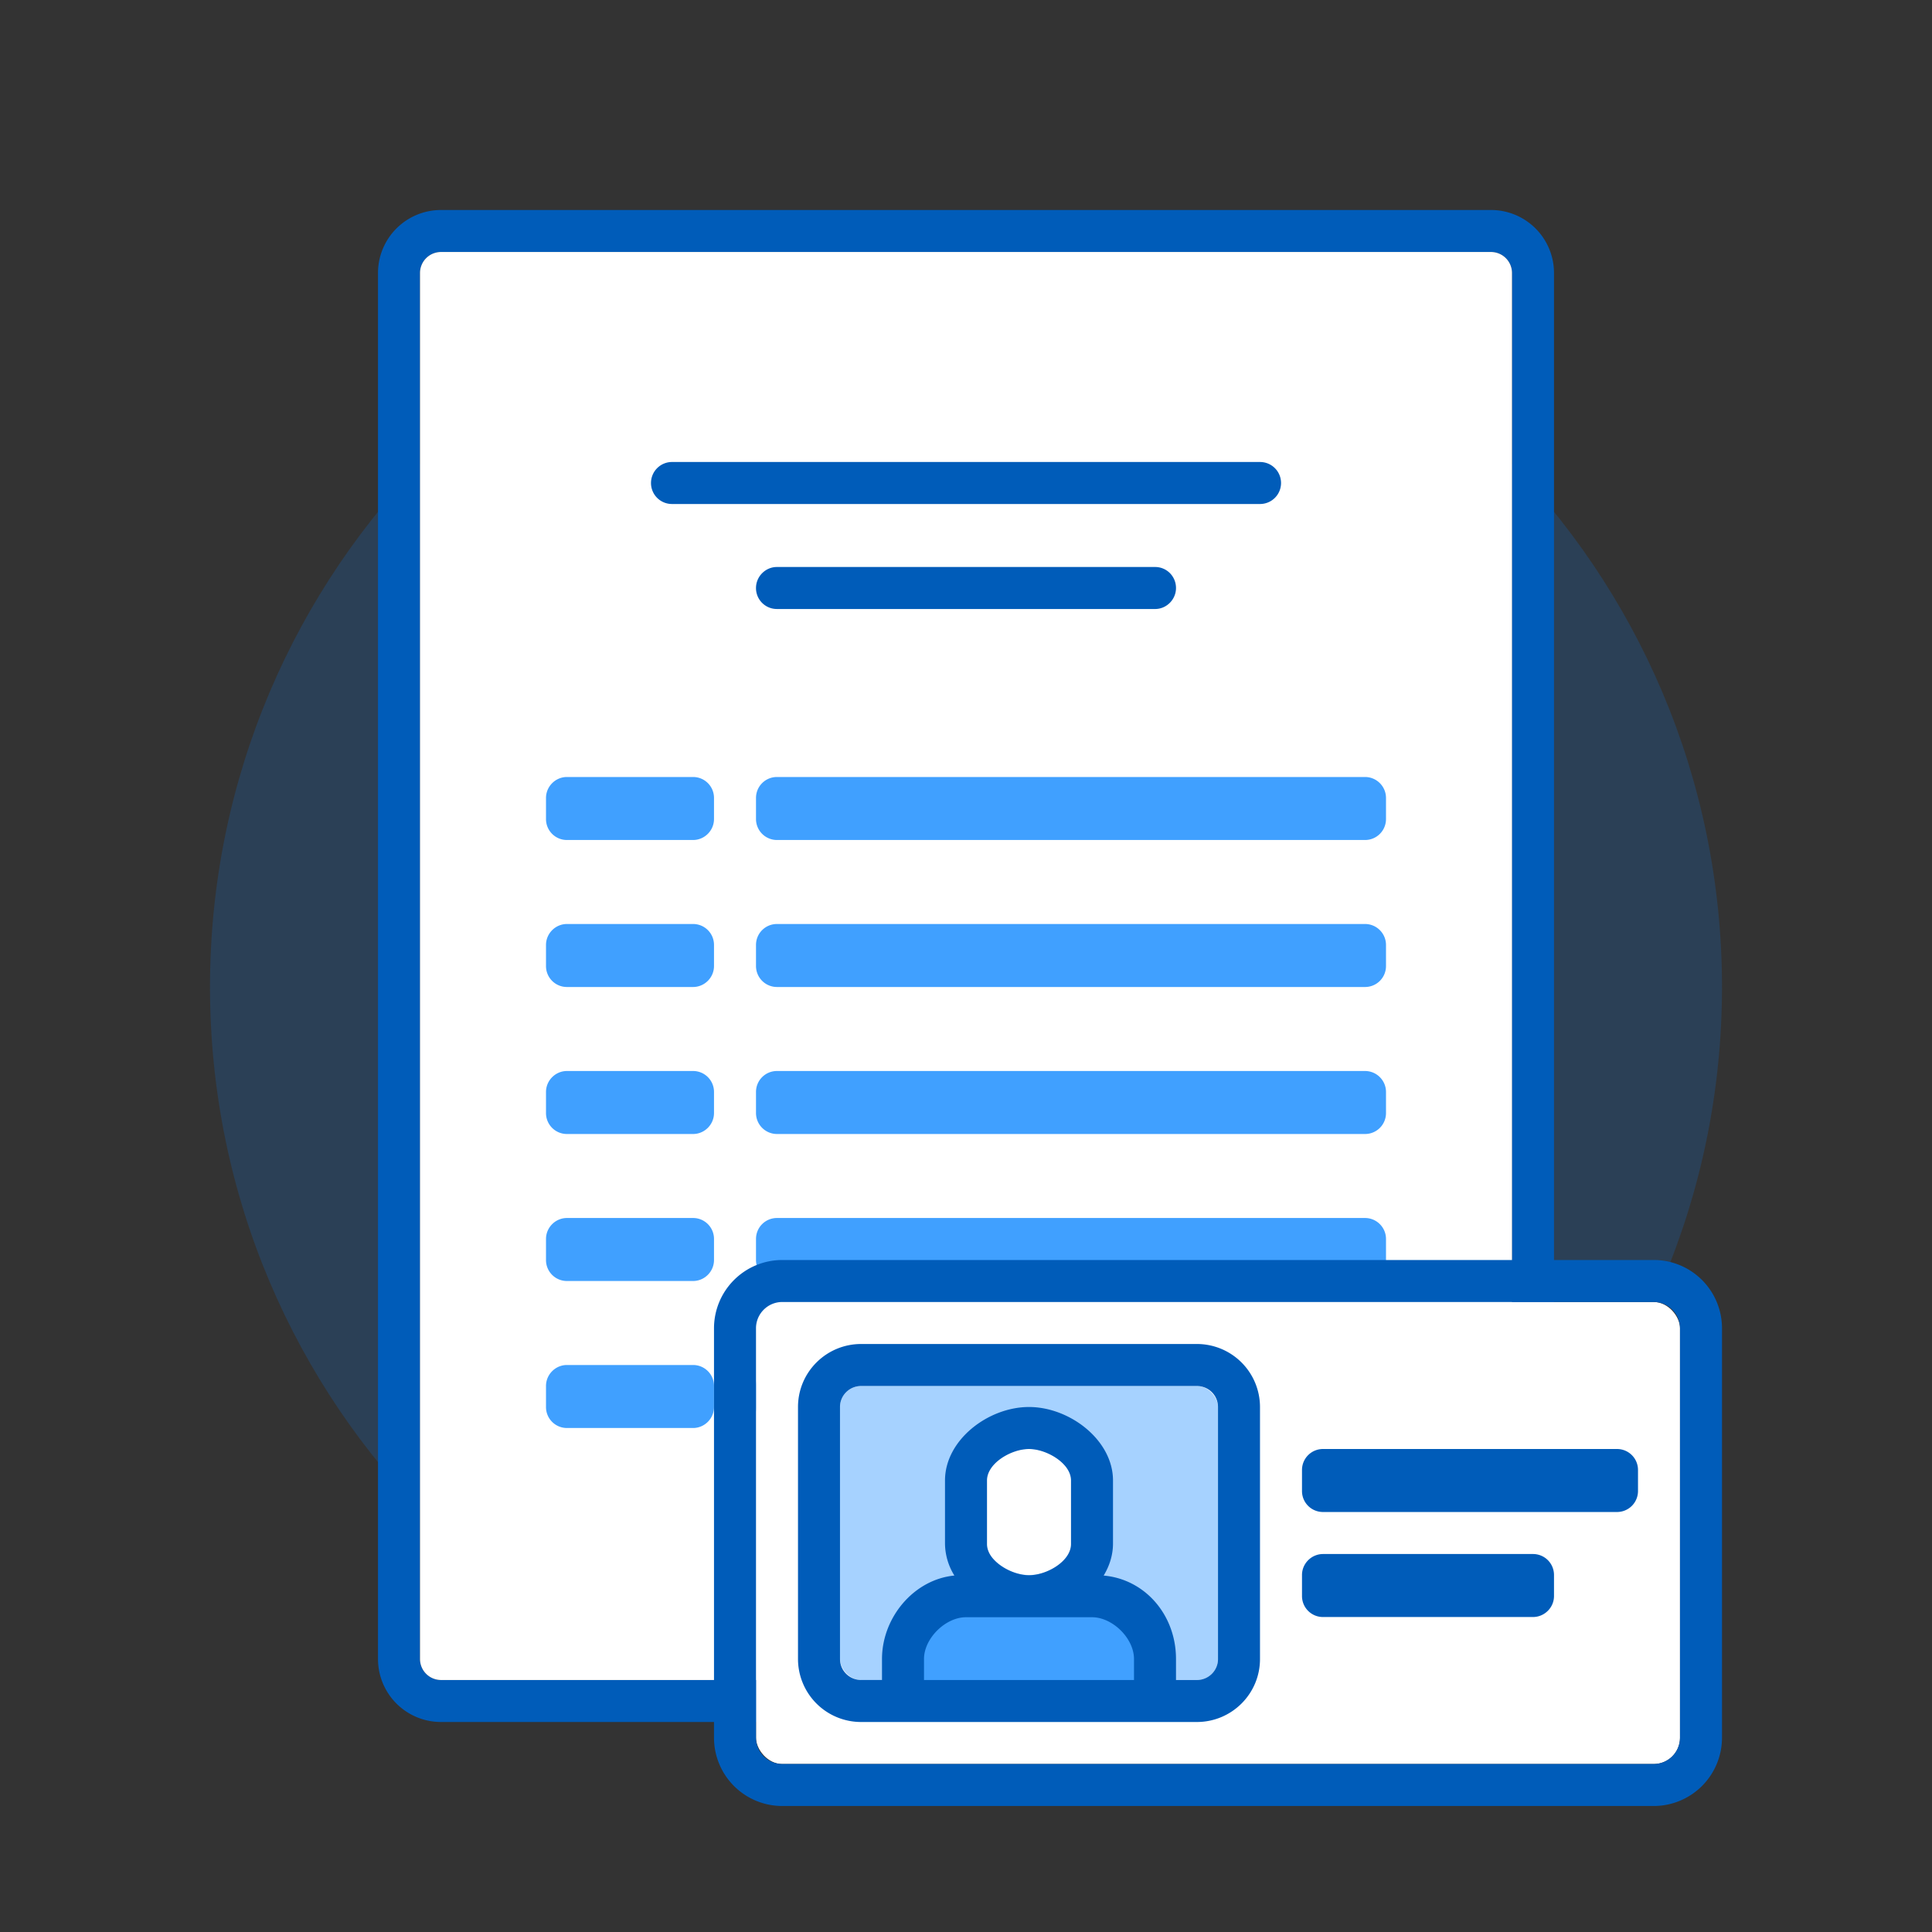 <svg xmlns="http://www.w3.org/2000/svg" width="92" height="92" class="wd-applet wd-applet-supplier-accounts" focusable="false" role="presentation" viewBox="0 0 92 92"><rect x="0" y="0" width="92" height="92" fill="#333333" stroke="none"/><g fill="none" fill-rule="evenodd" class="wd-icon-container"><g fill="#0B77E3" fill-opacity=".2" class="animate-flood"><path d="M46 83c19.882 0 36-16.118 36-36S65.882 11 46 11 10 27.118 10 47s16.118 36 36 36z" class="color-400-alpha-20"/></g><g class="animate-shrink"><path fill="#005CB9" fill-rule="nonzero" d="M71.008 82A3 3 0 0 0 74 79V13a3 3 0 0 0-2.992-3H20.992A3 3 0 0 0 18 13v66a3 3 0 0 0 2.992 3h50.016zm0-2H20.992A1 1 0 0 1 20 79V13a1 1 0 0 1 .992-1h50.016A1 1 0 0 1 72 13v66a1 1 0 0 1-.992 1z" class="color-500"/><path fill="#FFF" d="M72 79a1 1 0 0 1-.992 1H20.992A1 1 0 0 1 20 79V13a1 1 0 0 1 .992-1h50.016A1 1 0 0 1 72 13v66z" class="color-100"/><path fill="#005CB9" d="M31 23a1 1 0 0 1 .998-1h28.004a1 1 0 1 1 0 2H31.998A.997.997 0 0 1 31 23zm5 5c0-.552.455-1 .992-1h18.016c.548 0 .992.444.992 1 0 .552-.455 1-.992 1H36.992A.993.993 0 0 1 36 28z" class="color-500"/><path fill="#40A0FF" d="M34 39.001c0 .552-.453.999-.997.999h-6.006a.995.995 0 0 1-.997-.999v-1.002c0-.552.453-.999.997-.999h6.006c.55 0 .997.443.997.999v1.002zm2 0v-1.002c0-.556.447-.999.998-.999h28.004c.55 0 .998.447.998.999v1.002a.996.996 0 0 1-.998.999H36.998a.999.999 0 0 1-.998-.999zm-2 7c0 .552-.453.999-.997.999h-6.006a.995.995 0 0 1-.997-.999v-1.002c0-.552.453-.999.997-.999h6.006c.55 0 .997.443.997.999v1.002zm2 0v-1.002c0-.556.447-.999.998-.999h28.004c.55 0 .998.447.998.999v1.002a.996.996 0 0 1-.998.999H36.998a.999.999 0 0 1-.998-.999zm-2 7c0 .552-.453.999-.997.999h-6.006a.995.995 0 0 1-.997-.999v-1.002c0-.552.453-.999.997-.999h6.006c.55 0 .997.443.997.999v1.002zm2 0v-1.002c0-.556.447-.999.998-.999h28.004c.55 0 .998.447.998.999v1.002a.996.996 0 0 1-.998.999H36.998a.999.999 0 0 1-.998-.999zm-2 7c0 .552-.453.999-.997.999h-6.006a.995.995 0 0 1-.997-.999v-1.002c0-.552.453-.999.997-.999h6.006c.55 0 .997.443.997.999v1.002zm2 0v-1.002c0-.556.447-.999.998-.999h28.004c.55 0 .998.447.998.999v1.002a.996.996 0 0 1-.998.999H36.998a.999.999 0 0 1-.998-.999zm-2 7c0 .552-.453.999-.997.999h-6.006a.995.995 0 0 1-.997-.999v-1.002c0-.552.453-.999.997-.999h6.006c.55 0 .997.443.997.999v1.002zm2 0v-1.002c0-.556.447-.999.998-.999h28.004c.55 0 .998.447.998.999v1.002a.996.996 0 0 1-.998.999H36.998a.999.999 0 0 1-.998-.999z" class="color-300"/></g><g class="animate-grow"><rect width="44" height="22" x="2" y="2" fill="#FFF" class="color-100" rx="1.25" transform="translate(34 60)"/><rect width="18" height="14" x="6" y="6" fill="#A6D2FF" class="color-200" rx="1" transform="translate(34 60)"/><path fill="#40A0FF" d="M9 17c0-.552.456-1 1.002-1h9.996A.999.999 0 0 1 21 17v3c0 .552-.456 1-1.002 1h-9.996A.999.999 0 0 1 9 20v-3z" class="color-300" transform="translate(34 60)"/><path fill="#005CB9" fill-rule="nonzero" d="M2 3.25v19.5c0 .688.56 1.25 1.25 1.25h41.5c.686 0 1.25-.56 1.25-1.25V3.25C46 2.563 45.44 2 44.75 2H3.25C2.563 2 2 2.56 2 3.25zm-2 0A3.253 3.253 0 0 1 3.25 0h41.5A3.251 3.251 0 0 1 48 3.25v19.5A3.253 3.253 0 0 1 44.75 26H3.25A3.251 3.251 0 0 1 0 22.75V3.25zM28 10A.998.998 0 0 1 29 9h14c.552 0 1 .443 1 .999v1.002A.998.998 0 0 1 43 12H29c-.552 0-1-.443-1-.999V9.999zm0 5c0-.552.456-.999 1.002-.999h9.996a.998.998 0 0 1 1.002.999v1.002c0 .552-.456.999-1.002.999h-9.996A.998.998 0 0 1 28 16.001v-1.002z" class="color-500" transform="translate(34 60)"/><rect width="5" height="6" x="12.5" y="9" fill="#FFF" class="color-100" rx="2.5" transform="translate(34 60)"/><path fill="#005CB9" fill-rule="nonzero" d="M22.993 4A3.003 3.003 0 0 1 26 6.999V19C26 20.661 24.65 22 22.993 22H7.007A3.003 3.003 0 0 1 4 19.001V7C4 5.339 5.35 4 7.007 4h15.986zm0 2H7.007C6.45 6 6 6.447 6 6.999V19c0 .552.45.999 1.007.999H8v-1c0-1.975 1.516-3.786 3.447-3.973A2.926 2.926 0 0 1 11 13.5v-3C11 8.566 13.062 7 15 7c1.933 0 4 1.57 4 3.5v3c0 .547-.165 1.065-.445 1.527C20.511 15.197 22 16.886 22 19v1h.993c.557 0 1.007-.447 1.007-.999V7C24 6.447 23.55 6 22.993 6zM18 17.011H12c-.98 0-2 1.008-2 1.989v1h10v-1c0-.989-1.025-1.989-2-1.989zM15 9c-.834 0-2 .672-2 1.5v3.023c0 .826 1.172 1.488 2 1.488.834 0 2-.659 2-1.488V10.5c0-.826-1.172-1.5-2-1.5z" class="color-500" transform="translate(34 60)"/></g></g></svg>